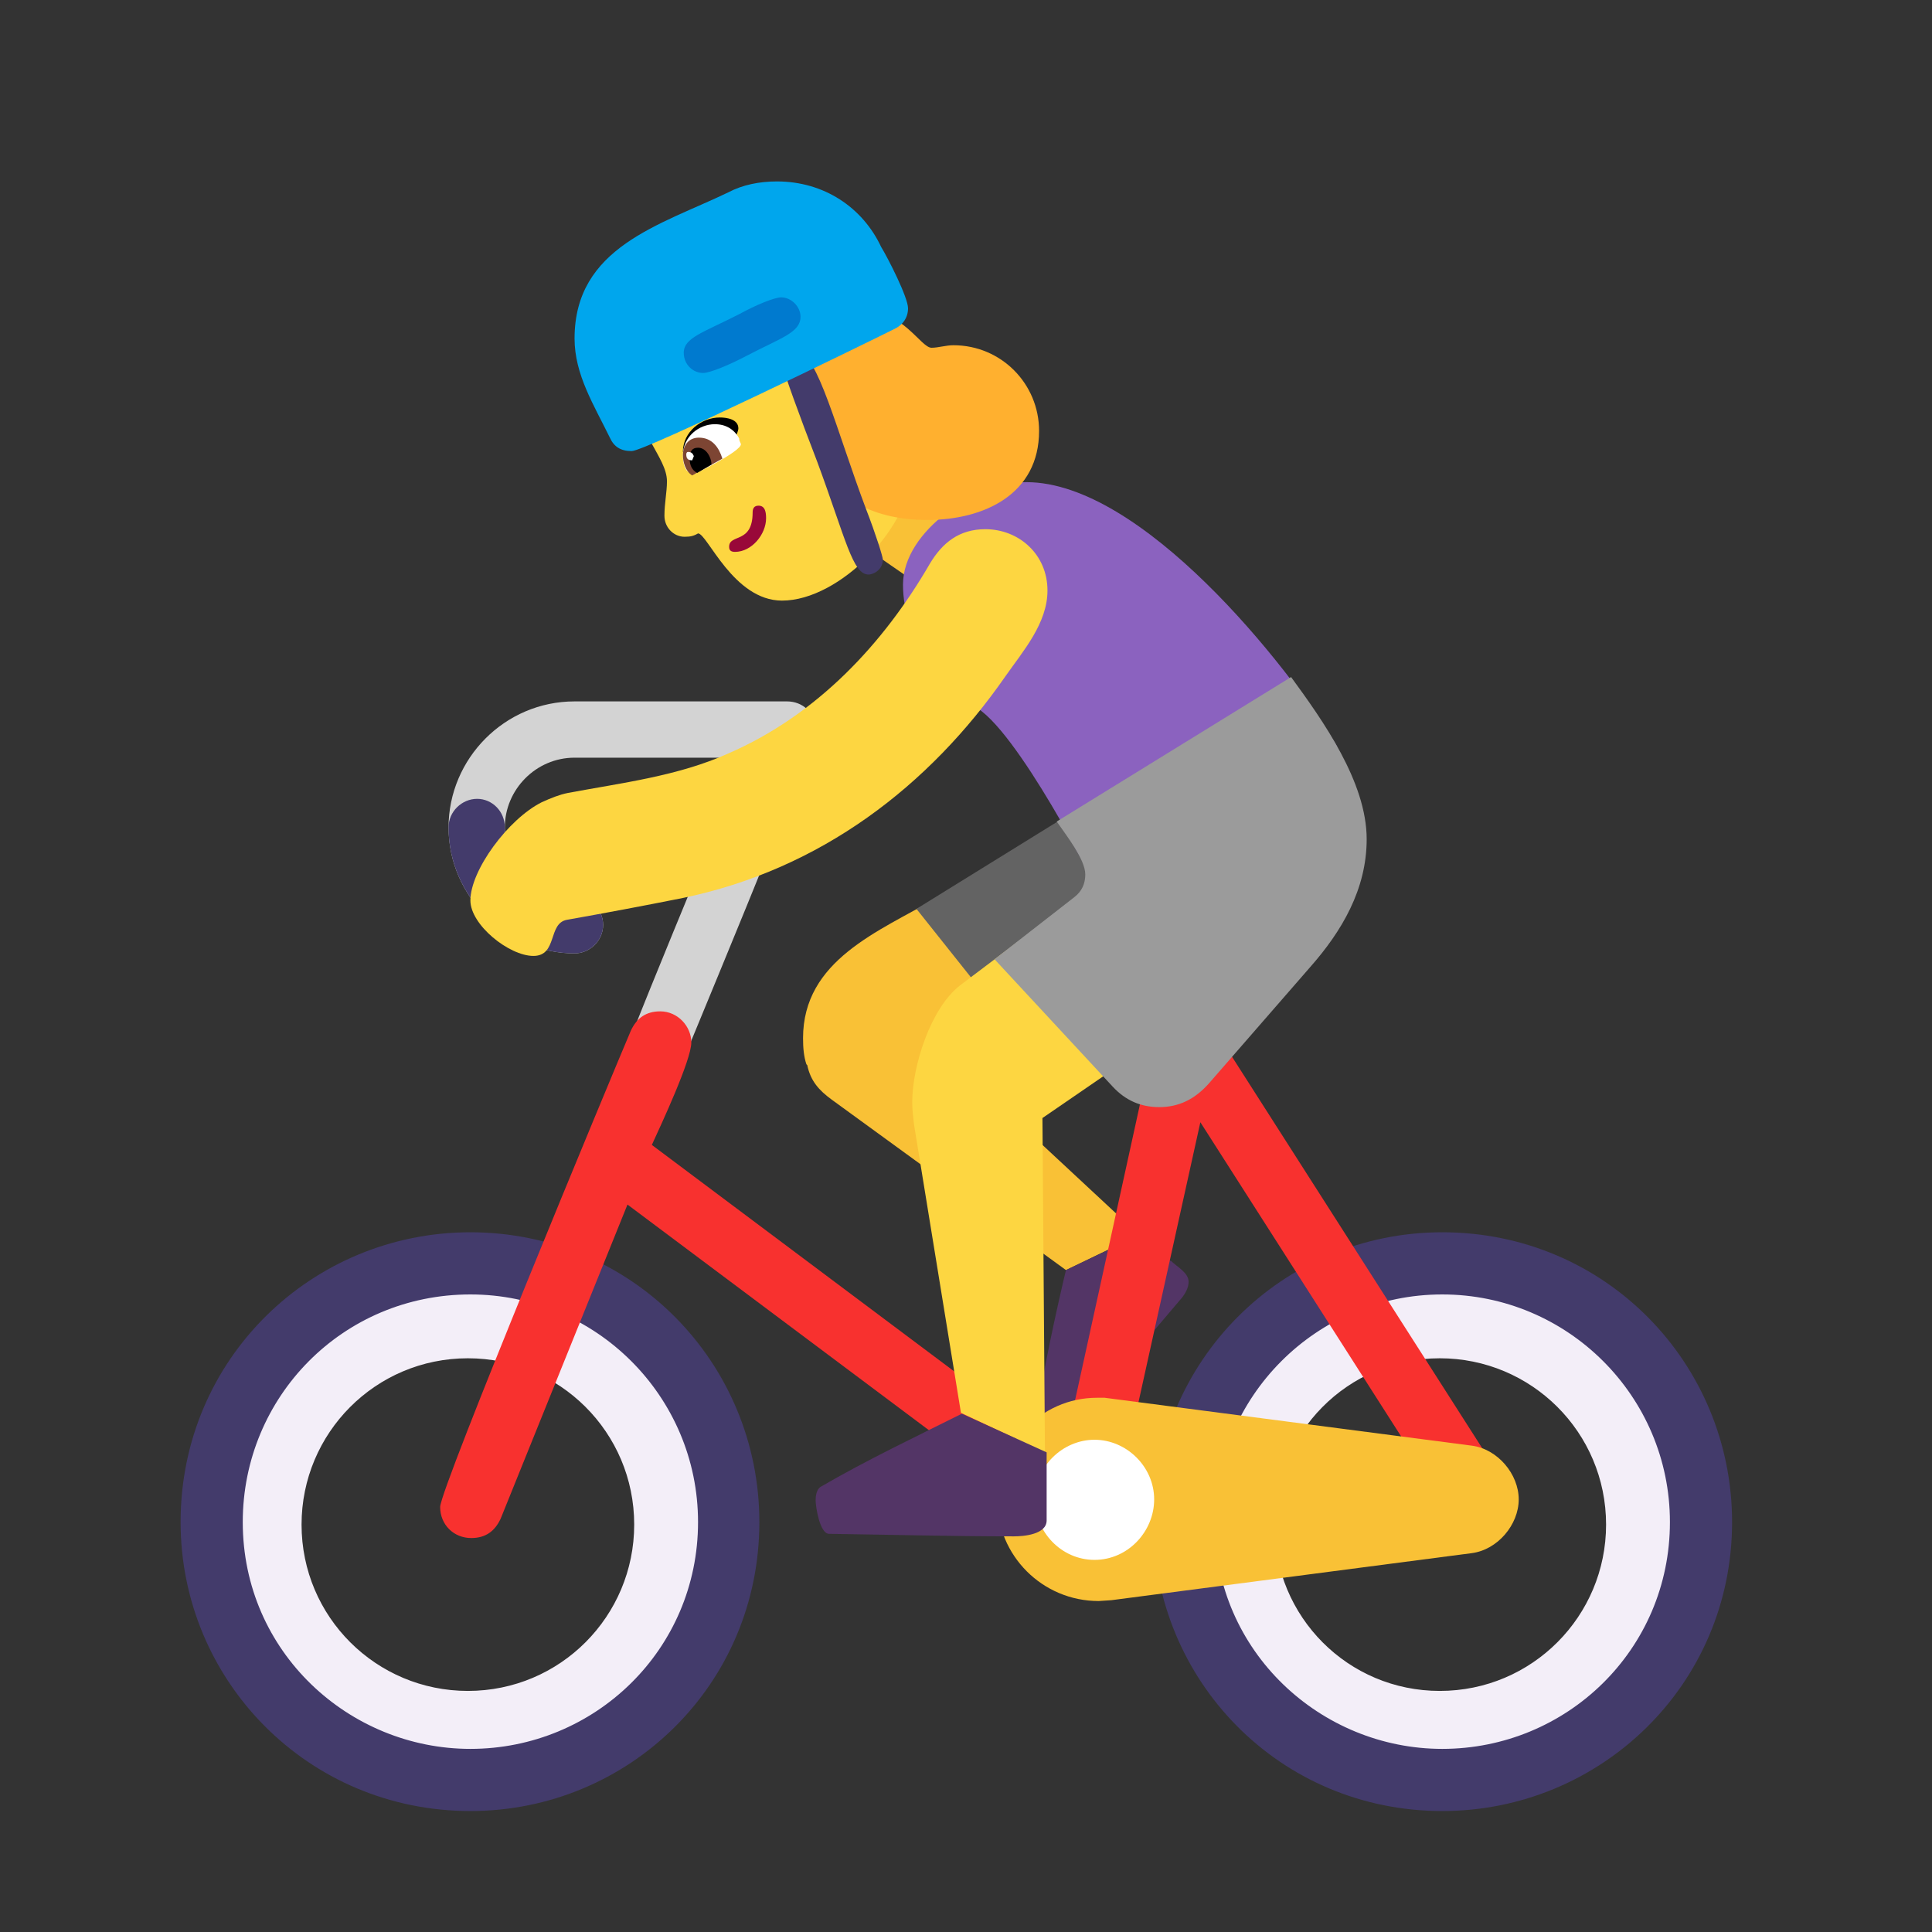 <svg version="1.1" xmlns="http://www.w3.org/2000/svg" viewBox="0 0 2300 2300"><rect x="0" y="0" width="2300" height="2300" fill="#333333" stroke="none"/><g transform="scale(1,-1) translate(-256, -1869)">
		<path d="M1970-251c168 0 306 134 306 305 0 167-134 306-306 306-167 0-305-135-305-306 0-167 133-305 305-305 z M813-251c167 0 305 133 305 305 0 168-134 306-305 306-167 0-305-135-305-306 0-167 133-305 305-305 z M1970-144c-109 0-197 88-197 198 0 109 87 198 197 198 109 0 198-88 198-198 0-109-88-198-198-198 z M813-144c-109 0-198 88-198 198 0 109 88 198 198 198 109 0 198-88 198-198 0-109-88-198-198-198 z" fill="#F3EEF8"/>
		<path d="M1373 1157l83 126-122 83-84-124 123-85 z" fill="#F9C136"/>
		<path d="M1187 1154c69 0 155 89 155 159 0 17-3 34-8 51-17 49-24 94-34 138-18 36-61 60-104 60-20 0-39-5-57-15-63-34-127-59-127-140 0-53 38-82 38-111 0-13-3-26-3-41 0-14 11-25 24-25 7 0 11 1 16 4 11 0 42-80 100-80 z" fill="#FDD641"/>
		<path d="M1131 1212c20 0 37 21 37 40 0 7-1 15-9 15-5 0-7-3-7-8 0-38-28-25-28-41 0-4 2-6 7-6 z" fill="#990839"/>
		<path d="M1525 357l87 42-230 214 96 56-107 131c-69-40-159-74-159-167 0-12 1-22 4-31l1-1c4-19 14-30 29-41l279-203 z" fill="#F9C136"/>
		<path d="M1479 658c6 0 19 2 25 5l230 133-151 137-236-146 82-103c15-19 26-26 50-26 z" fill="#636363"/>
		<path d="M1526 168c3 0 5 1 8 4l129 152c4 5 8 12 8 19 0 11-14 18-21 25l-1 0-38 30-86-41c-8-33-32-140-32-164 0-6 4-11 12-14 10-4 15-11 21-11 z" fill="#533566"/>
		<path d="M1020 539c14 0 25 9 30 21 16 39 177 426 177 440 0 21-16 34-34 34l-253 0c-83 0-150-68-150-150 0-84 71-150 150-150 18 0 34 15 34 34 0 18-15 34-34 34-44 0-83 35-83 82 0 45 37 83 83 83l203 0c-16-41-158-378-158-394 0-18 16-34 35-34 z" fill="#D3D3D3"/>
		<path d="M940 734c18 0 34 15 34 34 0 18-15 34-34 34-44 0-83 35-83 82 0 19-15 34-33 34-18 0-34-15-34-34 0-84 71-150 150-150 z" fill="#433B6B"/>
		<path d="M1973-287c188 0 345 150 345 344 0 188-150 345-345 345-191 0-344-154-344-345 0-188 150-344 344-344 z M816-287c188 0 344 150 344 344 0 189-151 345-344 345-188 0-345-150-345-345 0-188 151-344 345-344 z M1973-213c-144 0-271 115-271 270 0 149 121 271 271 271 149 0 271-121 271-271 0-152-123-270-271-270 z M816-213c-144 0-271 115-271 270 0 149 119 271 271 271 149 0 271-121 271-271 0-152-123-270-271-270 z" fill="#433B6B"/>
		<path d="M1546 38c19 0 32 12 36 29l103 466 301-471c8-11 18-17 31-17 21 0 37 18 37 37 0 7-2 14-6 20l-349 546c-7 12-18 18-31 18-17 0-33-12-37-30l-109-497-490 367c11 24 47 101 47 122 0 19-16 37-37 37-17 0-28-8-35-23-23-54-227-545-227-567 0-21 16-37 37-37 17 0 28 8 35 23l151 374 521-390c7-5 15-7 22-7 z" fill="#F8312F"/>
		<path d="M1564-37l15 1 429 56c31 4 56 34 56 64 0 30-25 60-56 64l-437 57-9 0c-68 0-119-57-119-121 0-67 54-121 121-121 z" fill="#F9C136"/>
		<path d="M1559 12c40 0 71 34 71 72 0 39-33 71-71 71-38 0-71-32-71-71 0-38 31-72 71-72 z" fill="#FFFFFF"/>
		<path d="M1574 831c20 0 235 127 274 149-60 99-233 315-370 315-58 0-147-57-147-122 0-66 47-116 94-151 28-22 66-82 93-129 22-39 27-62 56-62 z" fill="#8B62BF"/>
		<path d="M1500 140l-3 398 284 195c54 37 85 75 85 139 0 43-18 85-30 127l-109-69c-119-74-223-155-328-234-35-27-57-96-57-139 0-10 1-16 2-26l56-344 100-47 z" fill="#FDD641"/>
		<path d="M1463 40c11 0 39 2 39 19l0 81-101 46c-56-28-113-55-168-87-5-3-6-11-6-16 0-8 5-40 16-40 73-1 147-3 220-3 z" fill="#533566"/>
		<path d="M1636 551c23 0 42 9 59 28l121 139c37 42 67 92 67 152 0 68-52 141-90 193l-279-172c11-16 34-45 34-63 0-11-4-20-13-27l-95-74 141-152c15-16 33-24 55-24 z" fill="#9B9B9B"/>
		<path d="M1123 1331c3 5 12 23 12 28 0 11-14 13-22 13-22 0-44-17-44-41l54 0 z" fill="#000000"/>
		<path d="M1082 1305c3 0 56 27 56 35 0 2-2 3-2 7-6 11-16 17-29 17-19 0-38-15-38-37 0-11 3-22 13-22 z" fill="#FFFFFF"/>
		<path d="M1080 1303l36 20c-4 13-12 25-28 25-12 0-19-9-19-21 0-8 3-19 11-24 z" fill="#7D4533"/>
		<path d="M1086 1306l17 10c0 8-6 20-16 20-7 0-10-4-10-13 0-8 3-14 9-17 z" fill="#000000"/>
		<path d="M1080 1321l2 5-1 2c-1 2-3 3-6 3-1 0-2-1-2-3 0-5 2-7 7-7 z" fill="#FFFFFF"/>
		<path d="M1360 1250c68 0 133 31 133 106 0 56-45 102-102 102-9 0-18-3-26-3-13 0-34 45-83 45-30 0-57-16-71-40 3-11 6-23 11-34 12-32 16-57 25-87l4-1c9-23 17-45 24-68 27-15 56-20 85-20 z" fill="#FFB02F"/>
		<path d="M1290 1185c5 0 17 5 17 18 0 3-8 29-20 60-35 93-58 186-81 186-11 0-17-8-17-19 0-4 18-54 40-111 34-92 42-134 61-134 z" fill="#433B6B"/>
		<path d="M1008 1332c16 0 278 128 312 145 11 5 17 14 17 25 0 13-24 60-32 73-22 47-68 78-124 78-21 0-41-4-58-13-81-39-183-65-183-174 0-43 23-79 42-118 5-11 13-16 26-16 z" fill="#00A6ED"/>
		<path d="M1093 1425c8 0 30 9 51 20 42 22 65 28 65 47 0 12-11 23-23 23-8 0-30-9-50-20-43-22-66-28-66-46 0-14 11-24 23-24 z" fill="#007ACF"/>
		<path d="M891 731c29 0 17 39 40 43 45 8 88 16 138 26 164 34 293 133 384 264 21 30 50 63 50 102 0 43-34 73-74 73-31 0-51-16-66-41-55-95-134-180-240-226-60-27-127-35-191-47-10-2-20-6-31-11-40-20-85-81-85-117 0-29 46-66 75-66 z" fill="#FDD641"/>
	</g></svg>
